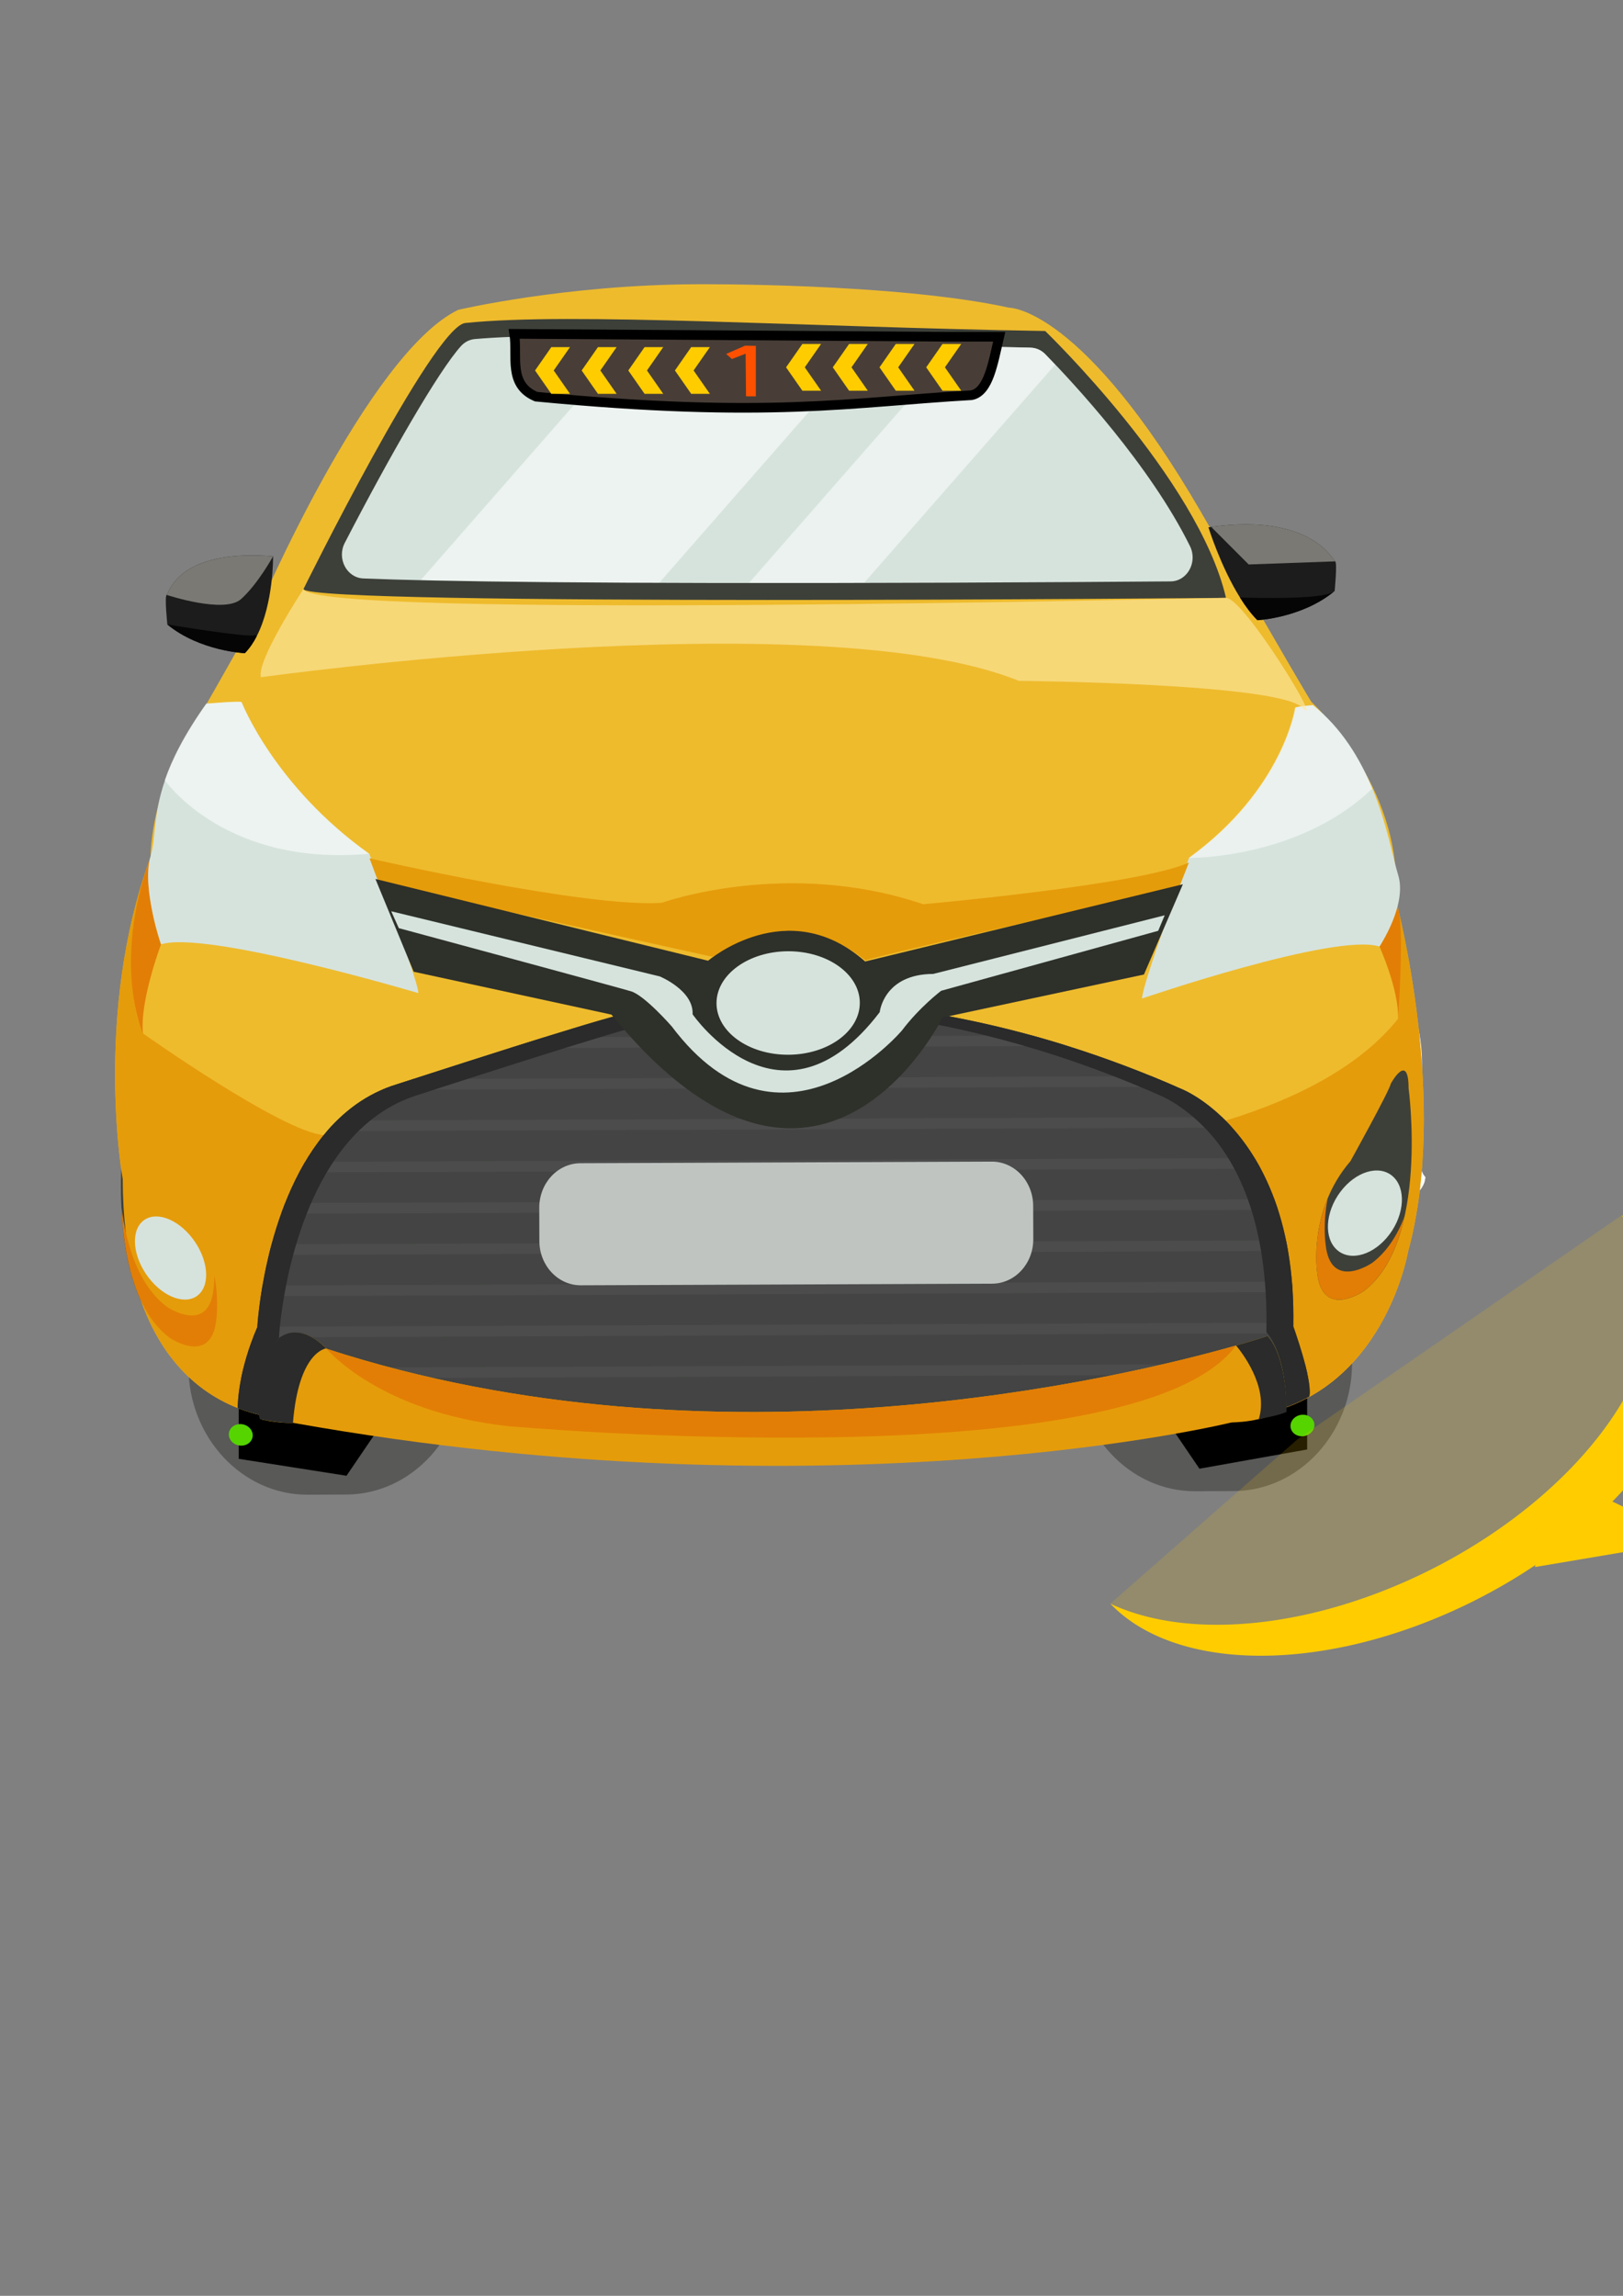 <?xml version="1.0" encoding="UTF-8" standalone="no"?>
<!-- Created with Inkscape (http://www.inkscape.org/) -->

<svg
   xmlns:dc="http://purl.org/dc/elements/1.1/"
   xmlns:cc="http://creativecommons.org/ns#"
   xmlns:rdf="http://www.w3.org/1999/02/22-rdf-syntax-ns#"
   xmlns:svg="http://www.w3.org/2000/svg"
   xmlns="http://www.w3.org/2000/svg"
   xmlns:sodipodi="http://sodipodi.sourceforge.net/DTD/sodipodi-0.dtd"
   xmlns:inkscape="http://www.inkscape.org/namespaces/inkscape"
   width="210mm"
   height="297mm"
   viewBox="0 0 210 297"
   version="1.1"
   id="svg8"
   inkscape:version="0.92.2 (5c3e80d, 2017-08-06)"
   sodipodi:docname="car inpatient 1 right(no zc).svg">
  <rect x="0" y="0" width="210" height="297" fill="#808080" stroke="none"/>
  <defs
     id="defs2">
    <clipPath
       id="clipPath1412"
       clipPathUnits="userSpaceOnUse">
      <path
         inkscape:connector-curvature="0"
         id="path1410"
         d="M 0,500 H 500 V 0 H 0 Z" />
    </clipPath>
    <clipPath
       id="clipPath1648"
       clipPathUnits="userSpaceOnUse">
      <path
         inkscape:connector-curvature="0"
         id="path1646"
         d="m 289.399,157.216 c -1.449,-7.445 -5.828,-30.084 -5.79,-31.601 v 0 l 55.057,1.244 c 0,0 10.955,13.974 8.625,23.683 v 0 c -0.285,1.186 -36.382,8.545 -54.971,9.008 v 0 c -0.025,10e-4 -0.049,10e-4 -0.074,10e-4 v 0 c -1.384,0 -2.581,-0.97 -2.847,-2.335" />
    </clipPath>
    <clipPath
       id="clipPath1656"
       clipPathUnits="userSpaceOnUse">
      <path
         inkscape:connector-curvature="0"
         id="path1654"
         d="m 289.199,167.123 h 57.665 v -53.938 h -57.665 z" />
    </clipPath>
    <clipPath
       id="clipPath1676"
       clipPathUnits="userSpaceOnUse">
      <path
         inkscape:connector-curvature="0"
         id="path1674"
         d="M 0,500 H 500 V 0 H 0 Z" />
    </clipPath>
    <clipPath
       id="clipPath1688"
       clipPathUnits="userSpaceOnUse">
      <path
         inkscape:connector-curvature="0"
         id="path1686"
         d="m 208.27,149.71 c -1.103,-0.384 -1.968,-1.246 -2.364,-2.346 v 0 l -4.364,-16.203 3.379,-9.152 57.809,3.129 c 1.462,0.079 2.723,1.046 3.173,2.439 v 0 c 2.502,7.755 6.889,25.987 8.093,31.046 v 0 c 0.171,0.718 -0.297,1.439 -1.027,1.554 v 0 c -3.027,0.478 -6.264,0.689 -9.62,0.689 v 0 c -21.595,0 -48.11,-8.724 -55.079,-11.156" />
    </clipPath>
    <clipPath
       id="clipPath1696"
       clipPathUnits="userSpaceOnUse">
      <path
         inkscape:connector-curvature="0"
         id="path1694"
         d="m 208.574,170.011 h 70.237 v -65.877 h -70.237 z" />
    </clipPath>
    <clipPath
       id="clipPath1716"
       clipPathUnits="userSpaceOnUse">
      <path
         inkscape:connector-curvature="0"
         id="path1714"
         d="M 0,500 H 500 V 0 H 0 Z" />
    </clipPath>
    <clipPath
       id="clipPath1856"
       clipPathUnits="userSpaceOnUse">
      <path
         inkscape:connector-curvature="0"
         id="path1854"
         d="m 153.707,257.037 h 42.234 v -14.84 h -42.234 z" />
    </clipPath>
    <clipPath
       id="clipPath1908"
       clipPathUnits="userSpaceOnUse">
      <path
         inkscape:connector-curvature="0"
         id="path1906"
         d="m 145.615,264.121 h 57.921 v -7.088 h -57.921 z" />
    </clipPath>
    <clipPath
       id="clipPath1952"
       clipPathUnits="userSpaceOnUse">
      <path
         inkscape:connector-curvature="0"
         id="path1950"
         d="m 117.11,256.508 h 18.85 v -8.296 h -18.85 z" />
    </clipPath>
    <clipPath
       id="clipPath1996"
       clipPathUnits="userSpaceOnUse">
      <path
         inkscape:connector-curvature="0"
         id="path1994"
         d="M 126.374,295.583 C 111.108,295.48 107.323,270.8 107.323,270.8 v 0 l 5.244,0.591 c 2.667,0.245 5.322,0.306 7.414,-0.028 v 0 c 0.939,-0.151 1.767,-0.378 2.439,-0.702 v 0 c 0,0 77.806,-4.872 85.881,0.154 v 0 c -1.838,4.308 -9.055,12.689 -13.924,18.068 v 0 c -2.536,2.809 -4.437,4.795 -4.591,4.964 v 0 l -0.01,0.01 c -1.198,0.439 -3.055,0.798 -5.392,1.077 v 0 c -0.029,0.01 -0.049,0.01 -0.077,0.011 v 0 c -7.06,0.864 -18.421,1.114 -29.223,1.114 v 0 c -14.888,0 -28.71,-0.476 -28.71,-0.476" />
    </clipPath>
    <clipPath
       id="clipPath2004"
       clipPathUnits="userSpaceOnUse">
      <path
         inkscape:connector-curvature="0"
         id="path2002"
         d="M 104.941,338.611 H 215.484 V 218.352 H 104.941 Z" />
    </clipPath>
    <clipPath
       id="clipPath2024"
       clipPathUnits="userSpaceOnUse">
      <path
         inkscape:connector-curvature="0"
         id="path2022"
         d="M 0,500 H 500 V 0 H 0 Z" />
    </clipPath>
    <clipPath
       id="clipPath2044"
       clipPathUnits="userSpaceOnUse">
      <path
         inkscape:connector-curvature="0"
         id="path2042"
         d="M 95.124,290.894 C 90.591,287.939 83.233,264.453 83.233,264.453 v 0 l -0.005,-0.325 c 0.005,0.325 18.283,5.491 18.283,5.491 v 0 c -0.429,4.251 9.352,20.232 9.352,20.232 v 0 c -0.84,1.102 -4.457,1.391 -8.012,1.391 v 0 c -3.901,0 -7.727,-0.348 -7.727,-0.348" />
    </clipPath>
    <clipPath
       id="clipPath2052"
       clipPathUnits="userSpaceOnUse">
      <path
         inkscape:connector-curvature="0"
         id="path2050"
         d="M 74.041,295.82 H 116.981 V 265.742 H 74.041 Z" />
    </clipPath>
    <clipPath
       id="clipPath2072"
       clipPathUnits="userSpaceOnUse">
      <path
         inkscape:connector-curvature="0"
         id="path2070"
         d="m 68.793,276.416 c -2.996,-3.06 -5.359,-15.025 -5.785,-16.242 v 0 c 0,0 12.058,4.07 13.92,2.901 v 0 c 0,0 7.418,22.015 13.251,27.441 v 0 c 0,0 -8.462,-0.899 -21.386,-14.1" />
    </clipPath>
    <clipPath
       id="clipPath2080"
       clipPathUnits="userSpaceOnUse">
      <path
         inkscape:connector-curvature="0"
         id="path2078"
         d="m 53.556,289.48 h 43.271 v -28.092 h -43.271 z" />
    </clipPath>
    <clipPath
       id="clipPath2100"
       clipPathUnits="userSpaceOnUse">
      <path
         inkscape:connector-curvature="0"
         id="path2098"
         d="M 0,500 H 500 V 0 H 0 Z" />
    </clipPath>
    <clipPath
       id="clipPath2204"
       clipPathUnits="userSpaceOnUse">
      <path
         inkscape:connector-curvature="0"
         id="path2202"
         d="m 119.774,432.037 c -3.671,-0.014 -6.586,-0.11 -8.874,-0.294 v 0 c -0.534,-0.044 -1.032,-0.276 -1.405,-0.66 v 0 c -2.265,-2.328 -7.161,-10.249 -11.733,-18.468 v 0 c -0.812,-1.461 0.199,-3.265 1.87,-3.33 v 0 c 7.105,-0.276 23.195,-0.529 59.301,-0.398 v 0 c 9.115,0.033 17.133,0.084 22.18,0.12 v 0 c 1.691,0.011 2.752,1.813 1.959,3.307 v 0 c -4.03,7.592 -11.775,15.323 -14.6,18.01 v 0 c -0.407,0.387 -0.943,0.602 -1.504,0.612 v 0 c -7.82,0.133 -15.384,0.363 -22.712,0.585 v 0 c -8.736,0.266 -17.008,0.517 -23.597,0.517 v 0 c -0.299,0 -0.594,0 -0.885,-0.001" />
    </clipPath>
    <clipPath
       id="clipPath2212"
       clipPathUnits="userSpaceOnUse">
      <path
         inkscape:connector-curvature="0"
         id="path2210"
         d="M 94.971,457.994 H 164.379 V 385.841 H 94.971 Z" />
    </clipPath>
    <clipPath
       id="clipPath2228"
       clipPathUnits="userSpaceOnUse">
      <path
         inkscape:connector-curvature="0"
         id="path2226"
         d="M 112.663,441.332 H 175.34 V 375.517 H 112.663 Z" />
    </clipPath>
    <clipPath
       id="clipPath2244"
       clipPathUnits="userSpaceOnUse">
      <path
         inkscape:connector-curvature="0"
         id="path2242"
         d="M 0,500 H 500 V 0 H 0 Z" />
    </clipPath>
    <clipPath
       id="clipPath2252"
       clipPathUnits="userSpaceOnUse">
      <path
         inkscape:connector-curvature="0"
         id="path2250"
         d="M 79.63,397.706 H 100.254 V 383.31 H 79.63 Z" />
    </clipPath>
    <clipPath
       id="clipPath2268"
       clipPathUnits="userSpaceOnUse">
      <path
         inkscape:connector-curvature="0"
         id="path2266"
         d="m 182.957,397.394 h 18.528 v -14.348 h -18.528 z" />
    </clipPath>
    <clipPath
       id="clipPath2288"
       clipPathUnits="userSpaceOnUse">
      <path
         inkscape:connector-curvature="0"
         id="path2286"
         d="m 125.951,368.38 c -1.467,-0.084 -22.878,-6.561 -22.878,-6.561 v 0 c -3.092,-0.871 -5.506,-2.611 -7.399,-4.765 v 0 c -6.078,-6.905 -6.708,-18.035 -6.708,-18.035 v 0 c -1.892,-4.036 -1.977,-7.095 -1.976,-7.576 v 0 c 0.862,-0.312 1.677,-0.526 2.403,-0.667 v 0 c 1.867,-0.377 3.152,-0.303 3.152,-0.303 v 0 c 54.887,-9.091 94.688,0.039 94.688,0.039 v 0 c 0.968,0.044 1.883,0.145 2.753,0.297 v 0 c 1.951,0.344 3.655,0.938 5.147,1.707 v 0 c 0.019,0.056 0.032,0.101 0.036,0.144 v 0 c 0.226,1.68 -1.642,6.434 -1.642,6.434 v 0 c 0.23,10.475 -3.608,16.295 -6.853,19.328 v 0 c -2.316,2.171 -4.332,2.913 -4.332,2.913 v 0 c -16.448,6.77 -30.818,8.383 -40.946,8.382 v 0 c -9.082,0 -14.754,-1.298 -15.445,-1.337" />
    </clipPath>
    <clipPath
       id="clipPath2336"
       clipPathUnits="userSpaceOnUse">
      <path
         inkscape:connector-curvature="0"
         id="path2334"
         d="M 0,500 H 500 V 0 H 0 Z" />
    </clipPath>
    <clipPath
       id="clipPath2476"
       clipPathUnits="userSpaceOnUse">
      <path
         inkscape:connector-curvature="0"
         id="path2474"
         d="m 340.335,293.117 c -5.656,-2.107 -14.164,-9.314 -20.912,-15.7 v 0 c -1.213,-1.148 -0.378,-3.184 1.29,-3.153 v 0 c 9.044,0.172 24.436,0.292 50.86,0.292 v 0 c 19.083,0 36.608,-0.07 41.865,-0.093 v 0 c 0.84,-0.003 1.583,0.558 1.778,1.376 v 0 c 0.762,3.202 1.223,9.581 1.147,16.316 v 0 c -0.009,0.786 -0.517,1.488 -1.269,1.721 v 0 c -7.8,2.421 -17.856,3.646 -29.956,3.646 v 0 c -21.508,0 -42.459,-3.948 -44.803,-4.405" />
    </clipPath>
    <clipPath
       id="clipPath2484"
       clipPathUnits="userSpaceOnUse">
      <path
         inkscape:connector-curvature="0"
         id="path2482"
         d="m 350.935,307.386 h 61.139 v -53.765 h -61.139 z" />
    </clipPath>
    <clipPath
       id="clipPath2504"
       clipPathUnits="userSpaceOnUse">
      <path
         inkscape:connector-curvature="0"
         id="path2502"
         d="m 426.734,296.249 c -3.401,-0.882 -1.89,-9.826 -1.89,-9.826 v 0 c 0,0 2.52,-14.864 5.669,-17.257 v 0 c 3.149,-2.393 10.329,2.142 10.329,2.142 v 0 c -2.561,11 -7.306,19.65 -10.959,24.815 v 0 c -0.174,0.247 -0.678,0.323 -1.233,0.323 v 0 c -0.892,0 -1.916,-0.197 -1.916,-0.197" />
    </clipPath>
    <clipPath
       id="clipPath2512"
       clipPathUnits="userSpaceOnUse">
      <path
         inkscape:connector-curvature="0"
         id="path2510"
         d="m 418.656,298.098 h 21.858 v -30.215 h -21.858 z" />
    </clipPath>
    <clipPath
       id="clipPath2532"
       clipPathUnits="userSpaceOnUse">
      <path
         inkscape:connector-curvature="0"
         id="path2530"
         d="m 433.242,292.932 c 3.864,-5.543 7.978,-20.071 8.566,-20.575 v 0 c 0.588,-0.504 6.131,1.596 6.131,1.596 v 0 c -3.023,14.024 -14.277,20.239 -14.277,20.239 v 0 c -0.11,0.019 -0.205,0.028 -0.287,0.028 v 0 c -0.991,0 -0.133,-1.288 -0.133,-1.288" />
    </clipPath>
    <clipPath
       id="clipPath2540"
       clipPathUnits="userSpaceOnUse">
      <path
         inkscape:connector-curvature="0"
         id="path2538"
         d="m 435.27,293.216 h 8.138 v -16.972 h -8.138 z" />
    </clipPath>
    <clipPath
       id="clipPath2556"
       clipPathUnits="userSpaceOnUse">
      <path
         inkscape:connector-curvature="0"
         id="path2554"
         d="m 438.473,291.27 h 10.55 v -19.802 h -10.55 z" />
    </clipPath>
    <clipPath
       id="clipPath2572"
       clipPathUnits="userSpaceOnUse">
      <path
         inkscape:connector-curvature="0"
         id="path2570"
         d="M 0,500 H 500 V 0 H 0 Z" />
    </clipPath>
    <clipPath
       id="clipPath2628"
       clipPathUnits="userSpaceOnUse">
      <path
         inkscape:connector-curvature="0"
         id="path2626"
         d="m 421.39,244.526 h 11.128 V 228.369 H 421.39 Z" />
    </clipPath>
    <clipPath
       id="clipPath2644"
       clipPathUnits="userSpaceOnUse">
      <path
         inkscape:connector-curvature="0"
         id="path2642"
         d="m 303.793,236.666 c -10.581,-2.389 -11.851,-24.187 -12.477,-24.317 v 0 l -0.12,-0.051 c -0.605,-0.383 -1.32,-2.701 -2.147,-4.353 v 0 c -0.876,-1.764 -0.252,-3.447 -0.252,-3.447 v 0 l 0.222,-0.463 c 22.614,-2.51 75.421,-1.623 105.421,-0.847 v 0 l -1.34,8.657 c -0.383,6.429 -6.722,18.523 -6.722,18.523 v 0 c -5.703,9.744 -30.232,13.1 -30.232,13.1 v 0 c 0,0 -25.91,-1.129 -28.722,0.171 v 0 c -0.204,0.095 -0.505,0.139 -0.886,0.139 v 0 c -4.849,0 -22.745,-7.112 -22.745,-7.112" />
    </clipPath>
    <clipPath
       id="clipPath2704"
       clipPathUnits="userSpaceOnUse">
      <path
         inkscape:connector-curvature="0"
         id="path2702"
         d="M 0,500 H 500 V 0 H 0 Z" />
    </clipPath>
    <clipPath
       id="clipPath2716"
       clipPathUnits="userSpaceOnUse">
      <path
         inkscape:connector-curvature="0"
         id="path2714"
         d="M 280.756,212.732 H 419.473 V 202.379 H 280.756 Z" />
    </clipPath>
    <clipPath
       id="clipPath2772"
       clipPathUnits="userSpaceOnUse">
      <path
         inkscape:connector-curvature="0"
         id="path2770"
         d="m 290.564,263.875 h 13.023 v -7.518 h -13.023 z" />
    </clipPath>
    <clipPath
       id="clipPath2788"
       clipPathUnits="userSpaceOnUse">
      <path
         inkscape:connector-curvature="0"
         id="path2786"
         d="m 389.563,264.298 h 26.933 v -9.051 h -26.933 z" />
    </clipPath>
    <clipPath
       id="clipPath2808"
       clipPathUnits="userSpaceOnUse">
      <path
         inkscape:connector-curvature="0"
         id="path2806"
         d="m 434.47,219.03 h 21.877 V 205.525 H 434.47 Z" />
    </clipPath>
    <clipPath
       id="clipPath2916"
       clipPathUnits="userSpaceOnUse">
      <path
         inkscape:connector-curvature="0"
         id="path2914"
         d="m 300.615,388.066 h 13.161 v -13.277 h -13.161 z" />
    </clipPath>
    <clipPath
       id="clipPath2936"
       clipPathUnits="userSpaceOnUse">
      <path
         inkscape:connector-curvature="0"
         id="path2934"
         d="m 415.758,387.349 h 13.667 v -12.224 h -13.667 z" />
    </clipPath>
    <clipPath
       id="clipPath2952"
       clipPathUnits="userSpaceOnUse">
      <path
         inkscape:connector-curvature="0"
         id="path2950"
         d="m 300.802,401.223 h 8.879 v -4.024 h -8.879 z" />
    </clipPath>
    <clipPath
       id="clipPath2968"
       clipPathUnits="userSpaceOnUse">
      <path
         inkscape:connector-curvature="0"
         id="path2966"
         d="m 419.396,400.39 h 9.473 v -4.688 h -9.473 z" />
    </clipPath>
    <clipPath
       id="clipPath2984"
       clipPathUnits="userSpaceOnUse">
      <path
         inkscape:connector-curvature="0"
         id="path2982"
         d="m 341.951,430.111 c -10.92,-0.511 -13.66,-3.35 -13.66,-3.35 v 0 c -1.646,-1.106 -7.508,-9.692 -7.508,-9.692 v 0 c -5.547,-8.743 5.931,-10.233 5.931,-10.233 v 0 c 50.351,-6.417 78.023,0.637 78.023,0.637 v 0 c 10.95,3.222 -0.763,15.556 -0.763,15.556 v 0 c -4.085,5.053 -12.047,6.792 -12.047,6.792 v 0 c -2.266,0.635 -9.906,0.833 -18.556,0.833 v 0 c -14.327,0 -31.42,-0.543 -31.42,-0.543" />
    </clipPath>
    <clipPath
       id="clipPath2992"
       clipPathUnits="userSpaceOnUse">
      <path
         inkscape:connector-curvature="0"
         id="path2990"
         d="m 322.265,460.246 h 84.252 v -83.569 h -84.252 z" />
    </clipPath>
    <clipPath
       id="clipPath3012"
       clipPathUnits="userSpaceOnUse">
      <path
         inkscape:connector-curvature="0"
         id="path3010"
         d="M 0,500 H 500 V 0 H 0 Z" />
    </clipPath>
    <clipPath
       id="clipPath3032"
       clipPathUnits="userSpaceOnUse">
      <path
         inkscape:connector-curvature="0"
         id="path3030"
         d="M 0,500 H 500 V 0 H 0 Z" />
    </clipPath>
  </defs>
  <sodipodi:namedview
     id="base"
     pagecolor="#ffffff"
     bordercolor="#666666"
     borderopacity="1.0"
     inkscape:pageopacity="0.0"
     inkscape:pageshadow="2"
     inkscape:zoom="1.979899"
     inkscape:cx="175.25224"
     inkscape:cy="595.27168"
     inkscape:document-units="mm"
     inkscape:current-layer="layer1"
     showgrid="false"
     inkscape:window-width="2736"
     inkscape:window-height="1779"
     inkscape:window-x="-13"
     inkscape:window-y="-13"
     inkscape:window-maximized="1" />
  <g
     inkscape:label="Layer 1"
     inkscape:groupmode="layer"
     id="layer1">
    <g
       inkscape:groupmode="layer"
       id="layer2"
       inkscape:label="tires" />
    <g
       inkscape:groupmode="layer"
       id="layer3"
       inkscape:label="laser pointers" />
    <g
       id="g2102"
       transform="matrix(1.282,0,0,-1.379,44.782,193.346)">
      <path
         d="m 0,0 -3.868,-0.014 c -6.599,-0.024 -12.019,5.356 -12.043,11.956 l -0.027,7.271 c -0.024,6.6 5.357,12.02 11.957,12.044 l 3.867,0.014 c 6.6,0.024 12.02,-5.356 12.044,-11.956 l 0.026,-7.271 C 11.98,5.444 6.6,0.024 0,0"
         style="fill:#595958;fill-opacity:1;fill-rule:nonzero;stroke:none"
         id="path2104"
         inkscape:connector-curvature="0" />
    </g>
    <g
       id="g2106"
       transform="matrix(1.282,0,0,-1.379,159.615,192.897)">
      <path
         d="m 0,0 -3.867,-0.014 c -6.6,-0.024 -12.02,5.356 -12.044,11.956 l -0.027,7.271 c -0.023,6.6 5.357,12.02 11.957,12.044 l 3.867,0.014 c 6.6,0.024 12.02,-5.356 12.044,-11.956 l 0.026,-7.271 C 11.98,5.444 6.6,0.024 0,0"
         style="fill:#595958;fill-opacity:1;fill-rule:nonzero;stroke:none"
         id="path2108"
         inkscape:connector-curvature="0" />
    </g>
    <path
       style="fill:#000000;stroke:#000000;stroke-width:2;stroke-linecap:round;stroke-linejoin:miter;stroke-miterlimit:4;stroke-dasharray:none;stroke-dashoffset:0"
       d="m 33.591,183.022 13.985,2.079 v 0 l -3.213,4.725 v 0 l -12.473,-1.959 0,-4.944 z"
       id="rect7288"
       inkscape:connector-curvature="0"
       sodipodi:nodetypes="cccccccc" />
    <path
       style="fill:#000000;stroke:#000000;stroke-width:2;stroke-linecap:round;stroke-linejoin:miter;stroke-miterlimit:4;stroke-dasharray:none;stroke-dashoffset:0"
       d="m 166.43,182.099 -13.985,2.079 v 0 l 3.213,4.725 v 0 l 12.473,-2.226 0,-4.944 z"
       id="rect7288-4"
       inkscape:connector-curvature="0"
       sodipodi:nodetypes="cccccccc" />
    <g
       id="g2110"
       transform="matrix(1.282,0,0,-1.379,42.401,97.655)">
      <path
         d="m 0,0 c 0,0 3.81,11.804 11.974,13.067 0,0 25.287,4.176 33.717,2.974 0,0 20.444,0.845 37.449,-13.119 0,0 9.634,-7.568 10.719,-9.311 0,0 11.944,-6.635 13.204,-14.234 0,0 3.713,-3.788 2.711,-10.676 0,0 0.429,-5.188 -0.287,-6.064 0,0 0.264,-1.797 0.78,-2.411 0,0 -0.402,-2.468 -5.85,-1.974 0,0 -20.789,-4.853 -28.193,-3.339 0,0 -9.952,-3.941 -22.294,-0.492 0,0 0.466,12.948 -5.717,18.063 0,0 -10.415,10.032 -8.577,-14.93 0,0 -30.495,8.109 -31.656,9.492 0,0 0.214,18.958 -8.102,17.079 0,0 -3.518,-0.321 -2.244,-11.645 0,0 -2.314,0.454 -0.364,15.488 0,0 1.759,3.397 1.751,5.709 0,0 -0.242,3.159 0.979,6.323 z"
         style="fill:none;stroke:#ffffff;stroke-width:1;stroke-linecap:butt;stroke-linejoin:miter;stroke-miterlimit:10;stroke-dasharray:none;stroke-opacity:1"
         id="path2112"
         inkscape:connector-curvature="0" />
    </g>
    <g
       id="g2114"
       transform="matrix(1.282,0,0,-1.379,182.183,161.941)">
      <path
         d="m 0,0 c 0,0 -2.722,-14.931 -17.834,-15.601 0,0 -39.802,-9.13 -94.689,-0.039 0,0 -17.114,-0.988 -17.2,22.455 0,0 -2.98,15.521 2.796,30.171 0.014,0.042 0.023,0.065 0.023,0.065 0,0 -0.177,6.787 5.652,14.363 0,0 5.138,8.31 5.137,8.657 0,0 11.131,24.214 20.254,28.296 0,0 10.748,2.352 24.05,2.401 0,0 19.972,0.151 31.547,-2.199 0.121,0 7.422,-0.052 19.344,-19.13 0,0 10.397,-16.771 11.169,-17.851 0,0 9.291,-7.924 8.483,-18.281 -0.005,-0.037 -0.005,-0.079 -0.009,-0.116 0.004,-0.009 0.004,-0.018 0.009,-0.027 C -1.034,32.35 4.131,14.034 0,0"
         style="fill:#eebb2d;fill-opacity:1;fill-rule:nonzero;stroke:none"
         id="path2116"
         inkscape:connector-curvature="0" />
    </g>
    <g
       id="g2118"
       transform="matrix(1.282,0,0,-1.379,18.3,146.275)">
      <path
         d="m 0,0 c 0,0 -1.804,3.02 -1.791,-0.45 0,0 -1.991,-14.388 4.657,-18.991 0,0 4.251,-2.683 4.697,1.791 0,0 0.904,5.787 -3.43,10.397 0,0 -3.996,6.579 -4.133,7.253"
         style="fill:#3d4039;fill-opacity:1;fill-rule:nonzero;stroke:none"
         id="path2120"
         inkscape:connector-curvature="0" />
    </g>
    <g
       id="g2122"
       transform="matrix(1.282,0,0,-1.379,33.217,82.3)">
      <path
         d="m 0,0 c -0.326,-0.598 -0.722,-1.141 -1.202,-1.596 0,0 -4.544,0.187 -7.819,2.692 0,0 -0.297,2.659 -0.066,2.776 0.231,0.116 1.021,4.343 10.739,3.624 C 1.652,7.496 1.71,3.074 0,0"
         style="fill:#1c1c1c;fill-opacity:1;fill-rule:nonzero;stroke:none"
         id="path2124"
         inkscape:connector-curvature="0" />
    </g>
    <g
       id="g2126"
       transform="matrix(1.282,0,0,-1.379,172.692,76.45)">
      <path
         d="m 0,0 c -0.018,-0.019 -0.042,-0.037 -0.069,-0.056 -3.253,-2.478 -7.726,-2.688 -7.726,-2.688 -0.636,0.594 -1.226,1.333 -1.761,2.131 -1.959,2.912 -3.184,6.581 -3.184,6.581 0.115,0.015 0.231,0.033 0.342,0.043 C -2.344,7.292 -0.177,2.891 0.05,2.776 0.282,2.661 0,0 0,0"
         style="fill:#1c1c1c;fill-opacity:1;fill-rule:nonzero;stroke:none"
         id="path2128"
         inkscape:connector-curvature="0" />
    </g>
    <g
       id="g2130"
       transform="matrix(1.282,0,0,-1.379,172.757,72.622)">
      <path
         d="m 0,0 -8.729,-0.291 -3.714,3.457 c 0,0.023 -0.005,0.046 -0.005,0.069 C -2.395,4.516 -0.227,0.115 0,0"
         style="fill:#7a7974;fill-opacity:1;fill-rule:nonzero;stroke:none"
         id="path2132"
         inkscape:connector-curvature="0" />
    </g>
    <g
       id="g2134"
       transform="matrix(1.282,0,0,-1.379,172.604,76.527)">
      <path
         d="m 0,0 c -3.253,-2.478 -7.726,-2.688 -7.726,-2.688 -0.636,0.594 -1.226,1.332 -1.761,2.131 C -8.034,-0.603 -1.145,-0.777 0,0"
         style="fill:#050505;fill-opacity:1;fill-rule:nonzero;stroke:none"
         id="path2136"
         inkscape:connector-curvature="0" />
    </g>
    <g
       id="g2138"
       transform="matrix(1.282,0,0,-1.379,35.335,71.963)">
      <path
         d="m 0,0 c 0,0 -1.549,-2.629 -3.242,-4.023 -1.689,-1.394 -7.497,0.398 -7.497,0.398 C -10.508,-3.508 -9.719,0.719 0,0"
         style="fill:#7a7974;fill-opacity:1;fill-rule:nonzero;stroke:none"
         id="path2140"
         inkscape:connector-curvature="0" />
    </g>
    <g
       id="g2142"
       transform="matrix(1.282,0,0,-1.379,33.217,82.3)">
      <path
         d="m 0,0 c -0.326,-0.598 -0.722,-1.141 -1.202,-1.596 0,0 -4.544,0.187 -7.819,2.692 0,0 8.064,-1.243 8.794,-1.009 C -0.144,0.115 -0.07,0.078 0,0"
         style="fill:#050505;fill-opacity:1;fill-rule:nonzero;stroke:none"
         id="path2144"
         inkscape:connector-curvature="0" />
    </g>
    <g
       id="g2146"
       transform="matrix(1.282,0,0,-1.379,182.183,161.941)">
      <path
         d="m 0,0 c 0,0 -1.71,-9.371 -9.935,-13.597 -2.156,-1.109 -4.758,-1.863 -7.899,-2.004 0,0 -39.802,-9.13 -94.689,-0.039 0,0 -2.479,-0.143 -5.555,0.97 -5.003,1.818 -11.592,6.963 -11.645,21.485 0,0 -2.98,15.521 2.796,30.171 -0.293,-0.875 -3.509,-10.779 -0.726,-16.515 0,0 14.033,-9.244 18.259,-9.529 0.018,-0.004 0.032,-0.004 0.051,-0.004 0,0 58.402,-7.954 90.949,1.371 7.525,2.156 13.667,5.237 17.389,9.548 0,0 0.422,8.663 -0.254,11.274 C -0.921,31.943 4.086,13.876 0,0"
         style="fill:#e59c0a;fill-opacity:1;fill-rule:nonzero;stroke:none"
         id="path2148"
         inkscape:connector-curvature="0" />
    </g>
    <g
       id="g2150"
       transform="matrix(1.282,0,0,-1.379,20.835,122.167)">
      <path
         d="m 0,0 c 0,0 -2.178,-5.367 -1.82,-8.373 0,0 -3.162,6.333 0.726,16.515 0,0 -0.694,-3.335 1.094,-8.142"
         style="fill:#e27e05;fill-opacity:1;fill-rule:nonzero;stroke:none"
         id="path2152"
         inkscape:connector-curvature="0" />
    </g>
    <g
       id="g2154"
       transform="matrix(1.282,0,0,-1.379,178.49,122.454)">
      <path
         d="m 0,0 c 0,0 1.981,-4.06 1.875,-6.779 0,0 0.718,9.268 -0.096,10.595 C 1.779,3.816 0.346,0.31 0,0"
         style="fill:#e27e05;fill-opacity:1;fill-rule:nonzero;stroke:none"
         id="path2156"
         inkscape:connector-curvature="0" />
    </g>
    <g
       id="g2158"
       transform="matrix(1.282,0,0,-1.379,179.959,140.179)">
      <path
         d="m 0,0 c 0,0 1.782,3.033 1.794,-0.437 0,0 2.096,-14.373 -4.518,-19.024 0,0 -4.232,-2.714 -4.71,1.756 0,0 -0.947,5.78 3.354,10.422 0,0 3.948,6.608 4.08,7.283"
         style="fill:#3d4039;fill-opacity:1;fill-rule:nonzero;stroke:none"
         id="path2160"
         inkscape:connector-curvature="0" />
    </g>
    <g
       id="g2162"
       transform="matrix(1.282,0,0,-1.379,177.554,163.367)">
      <path
         d="m 0,0 c 0,0 -4.231,-2.714 -4.71,1.756 0,0 -0.301,1.842 0.21,4.28 -1.596,-3.619 -1.059,-6.924 -1.059,-6.924 0.479,-4.471 4.71,-1.757 4.71,-1.757 2.191,1.541 3.423,4.15 4.095,6.949 C 2.518,2.564 1.477,1.039 0,0"
         style="fill:#e27e05;fill-opacity:1;fill-rule:nonzero;stroke:none"
         id="path2164"
         inkscape:connector-curvature="0" />
    </g>
    <g
       id="g2166"
       transform="matrix(1.282,0,0,-1.379,179.781,159.69)">
      <path
         d="m 0,0 c -1.543,-1.915 -3.902,-2.575 -5.27,-1.473 -1.369,1.102 -1.227,3.548 0.316,5.463 1.542,1.916 3.902,2.575 5.27,1.473 C 1.684,4.361 1.543,1.915 0,0"
         style="fill:#d6e3dd;fill-opacity:1;fill-rule:nonzero;stroke:none"
         id="path2168"
         inkscape:connector-curvature="0" />
    </g>
    <g
       id="g2170"
       transform="matrix(1.282,0,0,-1.379,27.741,165.01)">
      <path
         d="m 0,0 c -0.01,-0.719 -0.075,-1.159 -0.075,-1.159 -0.446,-4.474 -4.697,-1.79 -4.697,-1.79 -2.832,1.96 -4.093,5.695 -4.612,9.338 0.222,-4.393 1.287,-9.751 4.887,-12.243 0,0 4.251,-2.684 4.697,1.79 0,0 0.266,1.739 -0.2,4.064"
         style="fill:#e27e05;fill-opacity:1;fill-rule:nonzero;stroke:none"
         id="path2172"
         inkscape:connector-curvature="0" />
    </g>
    <g
       id="g2174"
       transform="matrix(1.282,0,0,-1.379,19.208,165.259)">
      <path
         d="M 0,0 C 1.557,-1.904 3.817,-2.632 5.048,-1.625 6.279,-0.618 6.016,1.741 4.459,3.645 2.903,5.549 0.643,6.277 -0.589,5.27 -1.82,4.264 -1.557,1.904 0,0"
         style="fill:#d6e3dd;fill-opacity:1;fill-rule:nonzero;stroke:none"
         id="path2176"
         inkscape:connector-curvature="0" />
    </g>
    <g
       id="g2178"
       transform="matrix(1.282,0,0,-1.379,54.125,128.473)">
      <path
         d="m 0,0 c 0,0 -21.499,5.938 -25.965,4.57 0,0 -1.98,5.391 -1.073,8.214 0.583,1.789 0.237,3.854 1.471,7.18 0.708,1.915 1.945,4.247 4.184,7.181 0,0 3.321,0.263 3.554,0.148 0,0 3.263,-7.858 12.886,-14.236 0,0 4.938,-11.744 4.943,-13.057"
         style="fill:#d6e3dd;fill-opacity:1;fill-rule:nonzero;stroke:none"
         id="path2180"
         inkscape:connector-curvature="0" />
    </g>
    <g
       id="g2182"
       transform="matrix(1.282,0,0,-1.379,178.487,122.447)">
      <path
         d="m 0,0 c -4.476,1.326 -23.961,-4.877 -23.961,-4.877 -0.004,1.313 4.733,13.17 4.733,13.17 9.575,6.457 10.745,14.109 10.745,14.109 0.231,0.117 1.776,0.239 1.776,0.239 2.934,-2.182 4.779,-5.072 6.006,-7.849 C 0.789,11.437 1.37,8.252 1.888,6.709 2.825,3.902 0,0 0,0"
         style="fill:#d6e3dd;fill-opacity:1;fill-rule:nonzero;stroke:none"
         id="path2184"
         inkscape:connector-curvature="0" />
    </g>
    <g
       id="g2186"
       transform="matrix(1.282,0,0,-1.379,60.201,41.786)">
      <path
         d="m 0,0 c 10.792,1.042 34.123,-0.377 58.529,-0.751 0,0 15.434,-13.824 18.251,-25.033 0,0 -92.298,-0.798 -93.114,0.818 0,0 13.094,24.653 16.334,24.966"
         style="fill:#3d4039;fill-opacity:1;fill-rule:nonzero;stroke:none"
         id="path2188"
         inkscape:connector-curvature="0" />
    </g>
    <g
       id="g2190"
       transform="matrix(1.282,0,0,-1.379,123.027,75.379)">
      <path
         d="m 0,0 c -36.106,-0.131 -52.196,0.121 -59.301,0.397 -1.671,0.065 -2.682,1.87 -1.87,3.331 4.571,8.219 9.469,16.14 11.733,18.468 0.374,0.384 0.871,0.617 1.405,0.66 2.288,0.184 5.203,0.28 8.874,0.294 6.725,0.024 15.35,-0.238 24.481,-0.516 7.33,-0.222 14.893,-0.452 22.713,-0.585 0.56,-0.01 1.097,-0.225 1.504,-0.612 2.825,-2.688 10.57,-10.418 14.6,-18.01 C 24.932,1.933 23.871,0.132 22.18,0.12 17.133,0.084 9.115,0.033 0,0"
         style="fill:#d6e3dd;fill-opacity:1;fill-rule:nonzero;stroke:none"
         id="path2192"
         inkscape:connector-curvature="0" />
    </g>
    <g
       id="g2194"
       transform="matrix(1.282,0,0,-1.379,39.257,76.213)">
      <path
         d="m 0,0 c 0,0 -4.756,-6.726 -4.288,-8.266 0,0 56.264,7.298 76.494,-0.339 0,0 26.219,-0.213 28.617,-2.518 2.399,-2.304 -5.897,10.311 -7.709,10.305 C 91.301,-0.825 1.244,-2.849 0,0"
         style="fill:#f7d877;fill-opacity:1;fill-rule:nonzero;stroke:none"
         id="path2196"
         inkscape:connector-curvature="0" />
    </g>
    <g
       transform="matrix(1.282,0,0,-1.379,-80.763,639.211)"
       id="g2198">
      <g
         id="g2200"
         clip-path="url(#clipPath2204)">
        <g
           id="g2206">
          <g
             id="g2208" />
          <g
             id="g2220">
            <g
               clip-path="url(#clipPath2212)"
               id="g2218"
               style="opacity:0.57">
              <g
                 transform="translate(94.971,397.975)"
                 id="g2216">
                <path
                   d="M 0,0 12.885,-12.134 69.408,47.885 56.523,60.019 Z"
                   style="fill:#ffffff;fill-opacity:1;fill-rule:nonzero;stroke:none"
                   id="path2214"
                   inkscape:connector-curvature="0" />
              </g>
            </g>
          </g>
        </g>
        <g
           id="g2222">
          <g
             id="g2224" />
          <g
             id="g2236">
            <g
               clip-path="url(#clipPath2228)"
               id="g2234"
               style="opacity:0.54">
              <g
                 transform="translate(112.663,381.313)"
                 id="g2232">
                <path
                   d="m 0,0 6.154,-5.796 56.523,60.019 -6.154,5.796 z"
                   style="fill:#ffffff;fill-opacity:1;fill-rule:nonzero;stroke:none"
                   id="path2230"
                   inkscape:connector-curvature="0" />
              </g>
            </g>
          </g>
        </g>
      </g>
    </g>
    <g
       transform="matrix(1.282,0,0,-1.379,-80.763,639.211)"
       id="g2238">
      <g
         id="g2240"
         clip-path="url(#clipPath2244)">
        <g
           id="g2246">
          <g
             id="g2248" />
          <g
             id="g2260">
            <g
               clip-path="url(#clipPath2252)"
               id="g2258"
               style="opacity:0.56">
              <g
                 transform="translate(100.254,383.441)"
                 id="g2256">
                <path
                   d="m 0,0 c -14.191,-1.22 -20.284,6.454 -20.624,6.907 0.708,1.915 1.945,4.247 4.185,7.181 0,0 3.321,0.263 3.553,0.148 0,0 3.264,-7.859 12.886,-14.236"
                   style="fill:#ffffff;fill-opacity:1;fill-rule:nonzero;stroke:none"
                   id="path2254"
                   inkscape:connector-curvature="0" />
              </g>
            </g>
          </g>
        </g>
        <g
           id="g2262">
          <g
             id="g2264" />
          <g
             id="g2276">
            <g
               clip-path="url(#clipPath2268)"
               id="g2274"
               style="opacity:0.49">
              <g
                 transform="translate(201.485,389.545)"
                 id="g2272">
                <path
                   d="M 0,0 C -0.039,-0.039 -0.077,-0.068 -0.116,-0.107 -7.576,-6.652 -18.527,-6.499 -18.527,-6.499 -8.952,-0.042 -7.782,7.61 -7.782,7.61 -7.551,7.727 -6.006,7.849 -6.006,7.849 -3.072,5.667 -1.227,2.777 0,0"
                   style="fill:#ffffff;fill-opacity:1;fill-rule:nonzero;stroke:none"
                   id="path2270"
                   inkscape:connector-curvature="0" />
              </g>
            </g>
          </g>
        </g>
        <g
           id="g2278"
           transform="translate(195.17,332.659)">
          <path
             d="m 0,0 c -0.005,-0.042 -0.018,-0.088 -0.037,-0.143 -1.491,-0.769 -3.196,-1.363 -5.147,-1.708 -0.87,-0.151 -1.785,-0.252 -2.752,-0.297 0,0 -39.802,-9.129 -94.688,-0.039 0,0 -1.286,-0.074 -3.152,0.303 -0.727,0.141 -1.542,0.356 -2.404,0.667 -0.002,0.481 0.085,3.54 1.976,7.576 0,0 0.63,11.13 6.708,18.036 1.893,2.154 4.307,3.893 7.399,4.765 0,0 21.411,6.476 22.878,6.56 1.462,0.084 25.194,5.796 56.391,-7.045 0,0 2.016,-0.742 4.332,-2.912 C -5.251,22.73 -1.413,16.91 -1.643,6.434 -1.643,6.434 0.225,1.68 0,0"
             style="fill:#434443;fill-opacity:1;fill-rule:nonzero;stroke:none"
             id="path2280"
             inkscape:connector-curvature="0" />
        </g>
      </g>
    </g>
    <g
       transform="matrix(1.282,0,0,-1.379,-80.763,639.211)"
       id="g2282">
      <g
         id="g2284"
         clip-path="url(#clipPath2288)">
        <g
           id="g2290"
           transform="translate(79.778,365.578)">
          <path
             d="M 0,0 132.299,0.481"
             style="fill:none;stroke:#4b4c4b;stroke-width:1;stroke-linecap:butt;stroke-linejoin:miter;stroke-miterlimit:10;stroke-dasharray:none;stroke-opacity:1"
             id="path2292"
             inkscape:connector-curvature="0" />
        </g>
        <g
           id="g2294"
           transform="translate(80.034,361.717)">
          <path
             d="M 0,0 132.299,0.481"
             style="fill:none;stroke:#4b4c4b;stroke-width:1;stroke-linecap:butt;stroke-linejoin:miter;stroke-miterlimit:10;stroke-dasharray:none;stroke-opacity:1"
             id="path2296"
             inkscape:connector-curvature="0" />
        </g>
        <g
           id="g2298"
           transform="translate(80.289,357.855)">
          <path
             d="M 0,0 132.299,0.481"
             style="fill:none;stroke:#4b4c4b;stroke-width:1;stroke-linecap:butt;stroke-linejoin:miter;stroke-miterlimit:10;stroke-dasharray:none;stroke-opacity:1"
             id="path2300"
             inkscape:connector-curvature="0" />
        </g>
        <g
           id="g2302"
           transform="translate(80.544,353.993)">
          <path
             d="M 0,0 132.299,0.481"
             style="fill:none;stroke:#4b4c4b;stroke-width:1;stroke-linecap:butt;stroke-linejoin:miter;stroke-miterlimit:10;stroke-dasharray:none;stroke-opacity:1"
             id="path2304"
             inkscape:connector-curvature="0" />
        </g>
        <g
           id="g2306"
           transform="translate(80.8,350.131)">
          <path
             d="M 0,0 132.299,0.481"
             style="fill:none;stroke:#4b4c4b;stroke-width:1;stroke-linecap:butt;stroke-linejoin:miter;stroke-miterlimit:10;stroke-dasharray:none;stroke-opacity:1"
             id="path2308"
             inkscape:connector-curvature="0" />
        </g>
        <g
           id="g2310"
           transform="translate(81.055,346.269)">
          <path
             d="M 0,0 132.299,0.481"
             style="fill:none;stroke:#4b4c4b;stroke-width:1;stroke-linecap:butt;stroke-linejoin:miter;stroke-miterlimit:10;stroke-dasharray:none;stroke-opacity:1"
             id="path2312"
             inkscape:connector-curvature="0" />
        </g>
        <g
           id="g2314"
           transform="translate(81.311,342.407)">
          <path
             d="M 0,0 132.299,0.481"
             style="fill:none;stroke:#4b4c4b;stroke-width:1;stroke-linecap:butt;stroke-linejoin:miter;stroke-miterlimit:10;stroke-dasharray:none;stroke-opacity:1"
             id="path2316"
             inkscape:connector-curvature="0" />
        </g>
        <g
           id="g2318"
           transform="translate(81.566,338.545)">
          <path
             d="M 0,0 132.299,0.481"
             style="fill:none;stroke:#4b4c4b;stroke-width:1;stroke-linecap:butt;stroke-linejoin:miter;stroke-miterlimit:10;stroke-dasharray:none;stroke-opacity:1"
             id="path2320"
             inkscape:connector-curvature="0" />
        </g>
        <g
           id="g2322"
           transform="translate(81.822,334.683)">
          <path
             d="M 0,0 132.299,0.481"
             style="fill:none;stroke:#4b4c4b;stroke-width:1;stroke-linecap:butt;stroke-linejoin:miter;stroke-miterlimit:10;stroke-dasharray:none;stroke-opacity:1"
             id="path2324"
             inkscape:connector-curvature="0" />
        </g>
        <g
           id="g2326"
           transform="translate(193.527,339.094)">
          <path
             d="m 0,0 c 0.23,10.475 -3.608,16.296 -6.853,19.328 -1.192,1.117 -2.301,1.853 -3.1,2.307 v 0 l -0.001,10e-4 c -0.753,0.428 -1.231,0.605 -1.231,0.605 -31.197,12.841 -54.93,7.129 -56.391,7.045 -0.048,-0.003 -0.119,-0.013 -0.208,-0.029 -0.027,-0.005 -0.064,-0.013 -0.094,-0.019 -0.071,-0.014 -0.144,-0.028 -0.234,-0.048 -0.042,-0.01 -0.094,-0.022 -0.14,-0.033 -0.095,-0.022 -0.193,-0.044 -0.305,-0.072 -0.048,-0.012 -0.103,-0.025 -0.155,-0.038 -0.124,-0.031 -0.253,-0.063 -0.394,-0.1 -0.054,-0.014 -0.113,-0.029 -0.17,-0.044 -0.155,-0.04 -0.316,-0.083 -0.488,-0.128 -0.049,-0.013 -0.1,-0.027 -0.15,-0.041 -0.193,-0.051 -0.393,-0.105 -0.603,-0.162 -0.039,-0.011 -0.079,-0.022 -0.119,-0.033 -0.234,-0.064 -0.477,-0.131 -0.729,-0.201 -0.023,-0.007 -0.045,-0.012 -0.068,-0.019 -6.558,-1.824 -19.021,-5.593 -19.021,-5.593 -3.092,-0.872 -5.506,-2.611 -7.399,-4.765 -6.078,-6.907 -6.708,-18.036 -6.708,-18.036 -1.892,-4.037 -1.978,-7.095 -1.976,-7.576 0.783,-0.283 1.519,-0.477 2.193,-0.618 0.051,1.016 0.345,3.752 1.966,7.211 0,0 0.63,11.13 6.708,18.036 1.893,2.154 4.307,3.893 7.399,4.765 0,0 21.411,6.476 22.878,6.56 0.844,0.049 9.134,1.967 21.994,1.106 8.594,-0.945 18.829,-3.157 30.037,-7.77 0,0 2.015,-0.742 4.332,-2.913 3.245,-3.033 6.546,-8.786 6.316,-19.262 0,0 1.95,-1.665 1.97,-7.063 -0.057,-0.11 1.056,0.354 2.35,1.021 0.018,0.056 0.032,0.102 0.037,0.144 C 1.868,-4.754 0,0 0,0"
             style="fill:#2a2b2a;fill-opacity:1;fill-rule:nonzero;stroke:none"
             id="path2328"
             inkscape:connector-curvature="0" />
        </g>
      </g>
    </g>
    <g
       id="g2338"
       transform="matrix(1.282,0,0,-1.379,128.375,166.065)">
      <path
         d="m 0,0 -41.516,-0.151 c -2.302,-0.008 -4.174,1.851 -4.183,4.152 l -0.011,3.116 c -0.008,2.302 1.851,4.174 4.152,4.183 l 41.516,0.151 C 2.26,11.459 4.133,9.6 4.141,7.298 L 4.152,4.183 C 4.161,1.881 2.302,0.008 0,0"
         style="fill:#bfc4c1;fill-opacity:1;fill-rule:nonzero;stroke:none"
         id="path2340"
         inkscape:connector-curvature="0" />
    </g>
    <g
       id="g2342"
       transform="matrix(1.282,0,0,-1.379,166.402,182.453)">
      <path
         d="m 0,0 c -1.09,-0.402 -1.996,-0.66 -2.754,-0.82 -1.286,-0.277 -2.151,-0.285 -2.757,-0.315 0,0 -39.802,-9.13 -94.688,-0.039 0,0 -1.286,-0.074 -3.152,0.303 -0.018,0.079 -0.033,0.157 -0.051,0.227 -0.705,3.004 1.823,7.409 1.823,7.409 2.308,1.572 4.746,-0.987 4.746,-0.987 39.305,-11.895 80.277,-2.738 91.786,0.306 2.057,0.54 3.171,0.891 3.171,0.891 C -0.056,5.205 0.062,0.875 0,0"
         style="fill:#e59c0a;fill-opacity:1;fill-rule:nonzero;stroke:none"
         id="path2344"
         inkscape:connector-curvature="0" />
    </g>
    <g
       id="g2346"
       transform="matrix(1.282,0,0,-1.379,42.197,174.44)">
      <path
         d="m 0,0 c 0,0 -2.777,-0.262 -3.349,-7.009 0,0 -1.48,-10e-4 -3.346,0.376 -0.899,3.047 1.949,7.62 1.949,7.62 C -2.438,2.559 0,0 0,0"
         style="fill:#2a2b2a;fill-opacity:1;fill-rule:nonzero;stroke:none"
         id="path2348"
         inkscape:connector-curvature="0" />
    </g>
    <g
       id="g2350"
       transform="matrix(1.282,0,0,-1.379,166.452,182.663)">
      <path
         d="m 0,0 c -1.09,-0.402 -2.035,-0.507 -2.793,-0.667 1.048,3.066 -1.823,6.387 -2.292,6.903 2.057,0.54 3.17,0.891 3.17,0.891 C -0.094,5.357 0.062,0.875 0,0"
         style="fill:#2a2b2a;fill-opacity:1;fill-rule:nonzero;stroke:none"
         id="path2352"
         inkscape:connector-curvature="0" />
    </g>
    <g
       id="g2354"
       transform="matrix(1.282,0,0,-1.379,159.931,174.063)">
      <path
         d="m 0,0 c -10.183,-12.867 -73.485,-7.563 -73.485,-7.563 -13.075,1.34 -18.301,7.257 -18.301,7.257 C -52.482,-12.202 -11.509,-3.044 0,0"
         style="fill:#e27e05;fill-opacity:1;fill-rule:nonzero;stroke:none"
         id="path2356"
         inkscape:connector-curvature="0" />
    </g>
    <g
       id="g2358"
       transform="matrix(1.282,0,0,-1.379,47.809,111.035)">
      <path
         d="m 0,0 c 0,0 21.762,-4.663 29.51,-4.172 0,0 12.592,4.209 26.372,-0.136 0,0 21.97,1.815 26.82,3.915 l -0.994,-2.356 c 0,0 -31.514,-6.592 -31.59,-6.823 -0.076,-0.232 -5.688,5.57 -15.5,0.329 L 0.934,-2.31 Z"
         style="fill:#e59c0a;fill-opacity:1;fill-rule:nonzero;stroke:none"
         id="path2360"
         inkscape:connector-curvature="0" />
    </g>
    <g
       id="g2362"
       transform="matrix(1.282,0,0,-1.379,48.575,113.708)">
      <path
         d="m 0,0 33.577,-7.671 c 0,0 8.034,6.369 15.85,-0.074 L 81.497,-0.496 77.566,-8.964 57.239,-13 c 0,0 -12.462,-23.556 -33.418,0.275 L 3.862,-8.703 Z"
         style="fill:#2e302a;fill-opacity:1;fill-rule:nonzero;stroke:none"
         id="path2364"
         inkscape:connector-curvature="0" />
    </g>
    <g
       id="g2366"
       transform="matrix(1.282,0,0,-1.379,50.622,117.889)">
      <path
         d="m 0,0 27.099,-6.109 c 0,0 3.439,-1.309 3.316,-3.554 0,0 8.893,-11.988 18.887,0.2 0,0 0.383,3.568 5.402,3.586 l 23.359,5.501 -0.655,-1.456 -21.906,-5.627 c 0,0 -2.174,-1.527 -3.949,-3.713 0,0 -12.103,-13.384 -23.248,0.378 0,0 -2.718,2.896 -4.106,3.287 -1.389,0.392 -23.434,5.925 -23.434,5.925 z"
         style="fill:#d6e3dd;fill-opacity:1;fill-rule:nonzero;stroke:none"
         id="path2368"
         inkscape:connector-curvature="0" />
    </g>
    <g
       id="g2370"
       transform="matrix(1.282,0,0,-1.379,111.251,129.718)">
      <path
         d="m 0,0 c 0.01,-2.681 -3.22,-4.866 -7.214,-4.88 -3.994,-0.015 -7.239,2.147 -7.249,4.827 -0.01,2.681 3.22,4.866 7.214,4.881 C -3.255,4.842 -0.01,2.681 0,0"
         style="fill:#d6e3dd;fill-opacity:1;fill-rule:nonzero;stroke:none"
         id="path2372"
         inkscape:connector-curvature="0" />
    </g>
    <path
       style="fill:#483e37;stroke:#000000;stroke-width:1.25;stroke-linecap:round;stroke-linejoin:miter;stroke-miterlimit:4;stroke-dasharray:none;stroke-dashoffset:0"
       d="m 66.541,43.189 56.318,0.378 h 6.426 c -0.79,3.334 -1.351,7.126 -3.591,7.56 v 0 c -15.556,0.893 -26.144,3.068 -56.318,0.189 v 0 C 65.719,49.769 66.988,46.111 66.541,43.189 Z"
       id="rect7556"
       inkscape:connector-curvature="0"
       sodipodi:nodetypes="cccccccc" />
    <path
       style="fill:#55d400;stroke:#000000;stroke-width:0;stroke-linecap:round;stroke-linejoin:miter;stroke-miterlimit:4;stroke-dasharray:none;stroke-dashoffset:0"
       id="path8396"
       sodipodi:type="arc"
       sodipodi:cx="91.872597"
       sodipodi:cy="229.50864"
       sodipodi:rx="1.5484544"
       sodipodi:ry="1.3897383"
       sodipodi:start="0"
       sodipodi:end="6.1914857"
       sodipodi:open="true"
       d="m 93.421,229.509 a 1.548,1.39 0 0 1 -1.513,1.389 1.548,1.39 0 0 1 -1.582,-1.326 1.548,1.39 0 0 1 1.44,-1.45 1.548,1.39 0 0 1 1.648,1.259"
       transform="matrix(0.945,-0.326,0.356,0.934,0,0)" />
    <path
       style="fill:#55d400;stroke:#000000;stroke-width:0;stroke-linecap:round;stroke-linejoin:miter;stroke-miterlimit:4;stroke-dasharray:none;stroke-dashoffset:0"
       id="path8396-9"
       sodipodi:type="arc"
       sodipodi:cx="-95.303581"
       sodipodi:cy="165.47633"
       sodipodi:rx="1.5484544"
       sodipodi:ry="1.3897383"
       sodipodi:start="0"
       sodipodi:end="6.1914857"
       sodipodi:open="true"
       d="m -93.755,165.476 a 1.548,1.39 0 0 1 -1.513,1.389 1.548,1.39 0 0 1 -1.582,-1.326 1.548,1.39 0 0 1 1.44,-1.45 1.548,1.39 0 0 1 1.648,1.259"
       transform="matrix(-0.945,-0.326,-0.356,0.934,0,0)" />
    <g
       style="fill:#ffcc00"
       transform="matrix(-0.111,0,0,0.111,92.003,34.973)"
       inkscape:label="Layer 1"
       id="layer1-7">
      <path
         style="opacity:1;fill:#ffcc00;fill-opacity:1;stroke:#000000;stroke-width:0;stroke-linecap:round;stroke-linejoin:miter;stroke-miterlimit:4;stroke-dasharray:none;stroke-dashoffset:0"
         d="m 186.198,89.491 18.976,27.214 -18.976,27.214 h -21.771 l 18.976,-27.214 -18.976,-27.214 z m -54.347,0 18.972,27.214 -18.972,27.214 h -21.771 l 18.972,-27.214 -18.972,-27.214 z m -54.351,0 18.976,27.214 -18.976,27.214 H 55.728 L 74.701,116.705 55.728,89.491 Z m -54.351,0 18.976,27.214 -18.976,27.214 H 1.378 L 20.353,116.705 1.378,89.491 Z"
         id="rect15062"
         inkscape:connector-curvature="0" />
    </g>
    <g
       id="layer1-3"
       inkscape:label="Layer 1"
       transform="matrix(0.022,0,0,0.022,93.143,44.727)">
      <path
         sodipodi:nodetypes="ccccccccccc"
         inkscape:connector-curvature="0"
         id="rect6447"
         d="m 148.545,-0.467 63.122,1.134 v 0 297.089 0 l -57.83,-0.378 v 0 L 151.568,46.78 70.682,78.152 37.062,48.256 Z"
         style="opacity:1;fill:#ff5000;fill-opacity:1;stroke:#000000;stroke-width:0;stroke-linecap:round;stroke-linejoin:miter;stroke-miterlimit:4;stroke-dasharray:none;stroke-dashoffset:0" />
    </g>
    <path
       style="opacity:1;fill:#ffcc00;fill-opacity:1;stroke:#000000;stroke-width:0;stroke-linecap:round;stroke-linejoin:miter;stroke-miterlimit:4;stroke-dasharray:none;stroke-dashoffset:0"
       d="m 103.82,44.495 -2.11,3.026 2.11,3.026 h 2.421 l -2.11,-3.026 2.11,-3.026 z m 6.044,0 -2.11,3.026 2.11,3.026 h 2.421 l -2.11,-3.026 2.11,-3.026 z m 6.044,0 -2.11,3.026 2.11,3.026 h 2.421 l -2.11,-3.026 2.11,-3.026 z m 6.044,0 -2.11,3.026 2.11,3.026 h 2.421 l -2.11,-3.026 2.11,-3.026 z"
       id="rect15062-5"
       inkscape:connector-curvature="0" />
    <g
       id="layer1-6"
       inkscape:label="Layer 1"
       transform="matrix(0.373,0,0,0.373,141.833,130.988)">
      <g
         style="fill:#ffcc00"
         id="g15036"
         transform="matrix(1.98,0,0,1.98,172.864,-852.962)">
        <path
           inkscape:connector-curvature="0"
           style="fill:#ffcc00;stroke:#000000;stroke-width:0;stroke-linecap:round;stroke-linejoin:miter;stroke-miterlimit:4;stroke-dasharray:none;stroke-dashoffset:0"
           d="m 4.731,466.316 a 34.368,58.433 63.113 0 1 12.785,25.766 34.368,58.433 63.113 0 1 -60.599,49.627 34.368,58.433 63.113 0 1 -41.741,-7.379 34.368,58.433 63.113 0 0 34.067,1.955 34.368,58.433 63.113 0 0 60.599,-49.627 34.368,58.433 63.113 0 0 -5.111,-20.342 z"
           id="path12331-0" />
        <path
           style="opacity:1;fill:#ffcc00;fill-opacity:1;stroke:#000000;stroke-width:0;stroke-linecap:round;stroke-linejoin:miter;stroke-miterlimit:4;stroke-dasharray:none;stroke-dashoffset:0"
           d="m 2.496,516.133 -5.077,1.871 -6.922,6.174 -0.935,3.741 v 0 l 27.715,-4.677 v 0 z"
           id="rect14413-4"
           inkscape:connector-curvature="0"
           sodipodi:nodetypes="cccccccc" />
        <path
           style="opacity:0.153;fill:#ffcc00;fill-opacity:1;stroke:#000000;stroke-width:0;stroke-linecap:round;stroke-linejoin:miter;stroke-miterlimit:4;stroke-dasharray:none;stroke-dashoffset:0"
           d="m 4.731,466.316 -56.832,39.286 v 0 l -32.723,28.728 v 0 0 c 40.483,17.975 38.071,1.961 82.243,-16.326 25.637,-37.403 14.951,-43.221 7.312,-51.688 z"
           id="rect14418-2"
           inkscape:connector-curvature="0"
           sodipodi:nodetypes="cccccccc" />
      </g>
    </g>
  </g>
</svg>
